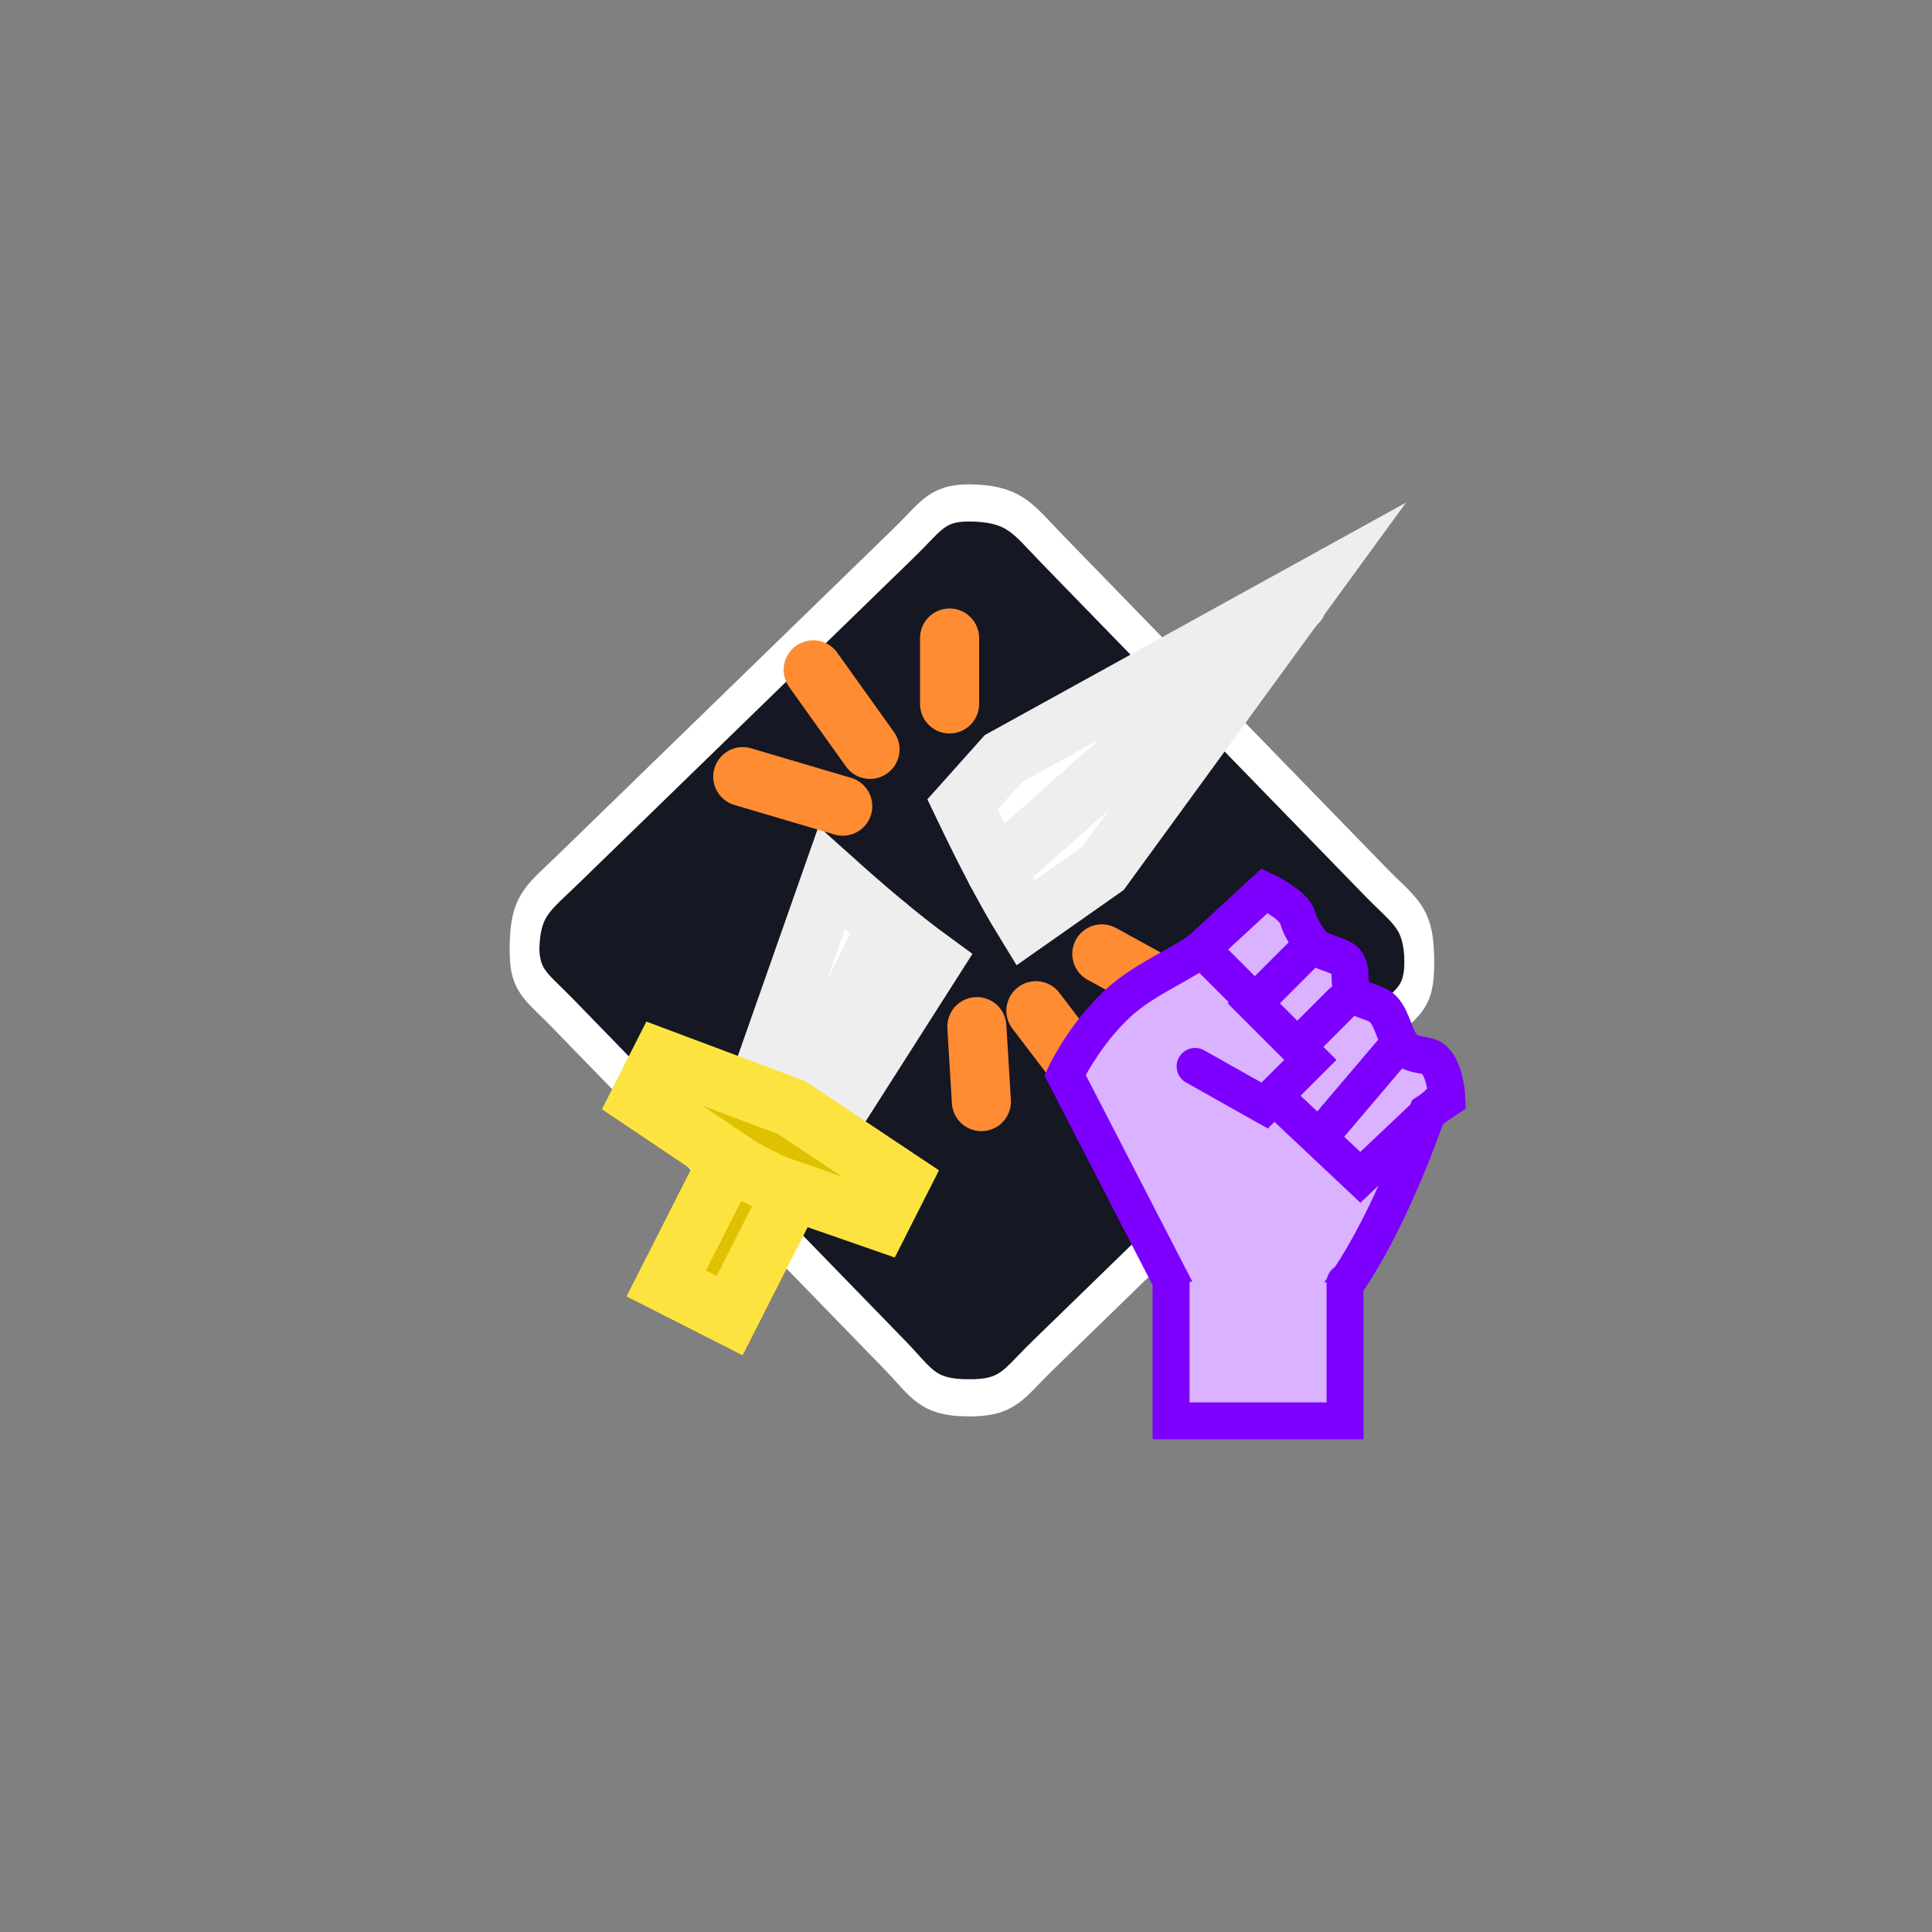 <svg version="1.1" xmlns="http://www.w3.org/2000/svg" xmlns:xlink="http://www.w3.org/1999/xlink" width="65.4" height="65.4" viewBox="0,0,65.4,65.4"><rect x="0" y="0" width="65.4" height="65.4" fill="#808080" stroke="none"/><g transform="translate(-207.1,-147.7)"><g data-paper-data="{&quot;isPaintingLayer&quot;:true}" fill-rule="nonzero" stroke-linejoin="miter" stroke-miterlimit="10" stroke-dasharray="" stroke-dashoffset="0" style="mix-blend-mode: normal"><path d="M239.846,195.147c-1.384,-0.019 -1.522,-0.49 -2.486,-1.482c-2.893,-2.976 -6.853,-7.05 -11.239,-11.563c-0.906,-0.932 -1.319,-1.074 -1.26,-2.372c0.059,-1.298 0.49,-1.522 1.482,-2.487c4.442,-4.318 8.519,-8.28 11.383,-11.065c0.955,-0.928 1.102,-1.391 2.432,-1.318c1.33,0.074 1.589,0.559 2.597,1.596c4.25,4.373 7.896,8.123 10.891,11.204c0.998,1.027 1.466,1.185 1.498,2.617c0.032,1.432 -0.431,1.465 -1.386,2.393c-0.955,0.928 -8.406,8.171 -11.383,11.065c-0.992,0.965 -1.144,1.431 -2.528,1.411z" fill="#151723" stroke="#ffffff" stroke-width="1" stroke-linecap="butt"/><path d="M239.846,194.89c-1.384,-0.019 -1.522,-0.49 -2.486,-1.482c-2.893,-2.976 -6.853,-7.05 -11.239,-11.563c-0.906,-0.932 -1.319,-1.074 -1.26,-2.372c0.059,-1.298 0.49,-1.522 1.482,-2.487c4.442,-4.318 8.519,-8.28 11.383,-11.065c0.955,-0.928 1.102,-1.391 2.432,-1.318c1.33,0.074 1.589,0.559 2.597,1.596c4.25,4.373 7.896,8.123 10.891,11.204c0.998,1.027 1.466,1.185 1.498,2.617c0.032,1.432 -0.431,1.465 -1.386,2.393c-0.955,0.928 -8.406,8.171 -11.383,11.065c-0.992,0.965 -1.144,1.431 -2.528,1.411z" fill="none" stroke="#ffffff" stroke-width="1" stroke-linecap="butt"/><path d="M207.1,213.1v-65.4h65.4v65.4z" fill="none" stroke="none" stroke-width="0" stroke-linecap="butt"/><g stroke-width="2"><path d="M244.426,177.106l-2.618,1.839c-0.776,-1.265 -1.468,-2.641 -2.126,-4.017l1.385,-1.551l10.166,-5.611z" fill="#ffffff" stroke="#eeeeee" stroke-linecap="butt"/><path d="M235.073,185.886l-2.373,-1.199l2.555,-7.267c1.108,0.994 2.245,1.972 3.415,2.824z" fill="#ffffff" stroke="#eeeeee" stroke-linecap="butt"/><path d="M234.037,185.343l3.077,-6.315" fill="none" stroke="#eeeeee" stroke-linecap="round"/><path d="M240.807,177.18l10.211,-9.075" fill="none" stroke="#eeeeee" stroke-linecap="round"/><path d="M228.767,184.912l0.7,-1.38l4.426,1.659l3.699,2.465l-0.7,1.38l-4.115,-1.431z" fill="#dec100" stroke="#fce33f" stroke-linecap="butt"/><path d="M229.653,191.145l2.101,-4.139l2.146,1.089l-2.101,4.139z" fill="#dec100" stroke="#fce33f" stroke-linecap="butt"/></g><path d="M235.628,174.99l-3.385,-1" fill="none" stroke="#ff8b32" stroke-width="2" stroke-linecap="round"/><path d="M234.628,170.375l1.923,2.692" fill="none" stroke="#ff8b32" stroke-width="2" stroke-linecap="round"/><path d="M239.244,171.529v-2.231" fill="none" stroke="#ff8b32" stroke-width="2" stroke-linecap="round"/><path d="M240.167,182.452l0.154,2.538" fill="none" stroke="#ff8b32" stroke-width="2" stroke-linecap="round"/><path d="M243.397,183.529l-1.231,-1.615" fill="none" stroke="#ff8b32" stroke-width="2" stroke-linecap="round"/><path d="M244.397,179.99l2.385,1.308" fill="none" stroke="#ff8b32" stroke-width="2" stroke-linecap="round"/><g stroke="#7d00ff" stroke-width="1.25"><path d="M247.701,192.913l-4.549,-8.821c0,0 0.635,-1.363 1.803,-2.441c0.922,-0.851 2.342,-1.387 2.893,-1.896c0.827,-0.764 2.063,-1.905 2.063,-1.905c0,0 0.655,0.31 0.953,0.646c0.299,0.336 0.027,0.349 0.707,1.222c0.127,0.163 0.929,0.335 1.077,0.512c0.305,0.364 -0.014,0.751 0.341,1.139c0.213,0.233 0.725,0.257 0.942,0.499c0.335,0.375 0.372,0.965 0.679,1.278c0.335,0.342 0.789,0.196 1.039,0.431c0.398,0.374 0.432,1.327 0.432,1.327l-0.657,0.437c0,0 -2.107,6.345 -4.572,7.623c-1.178,0.611 -3.15,-0.051 -3.15,-0.051z" fill="#dab2ff" stroke-linecap="butt"/><path d="M251.161,180.045l-1.619,1.619l1.914,1.914l-1.546,1.546l-2.355,-1.325" fill="#dab2ff" stroke-linecap="round"/><path d="M251.088,183.063l1.435,-1.435" fill="#dab2ff" stroke-linecap="round"/><path d="M251.886,186.057l2.294,-2.7" fill="#dab2ff" stroke-linecap="round"/><path d="M247.776,179.825l2.024,2.024" fill="#dab2ff" stroke-linecap="round"/><path d="M255.946,184.904l-2.797,2.65l-2.503,-2.355" fill="none" stroke-linecap="round"/><path d="M252.631,191.112v4.685h-5.889v-4.711" fill="#dab2ff" stroke-linecap="round"/></g></g></g></svg>